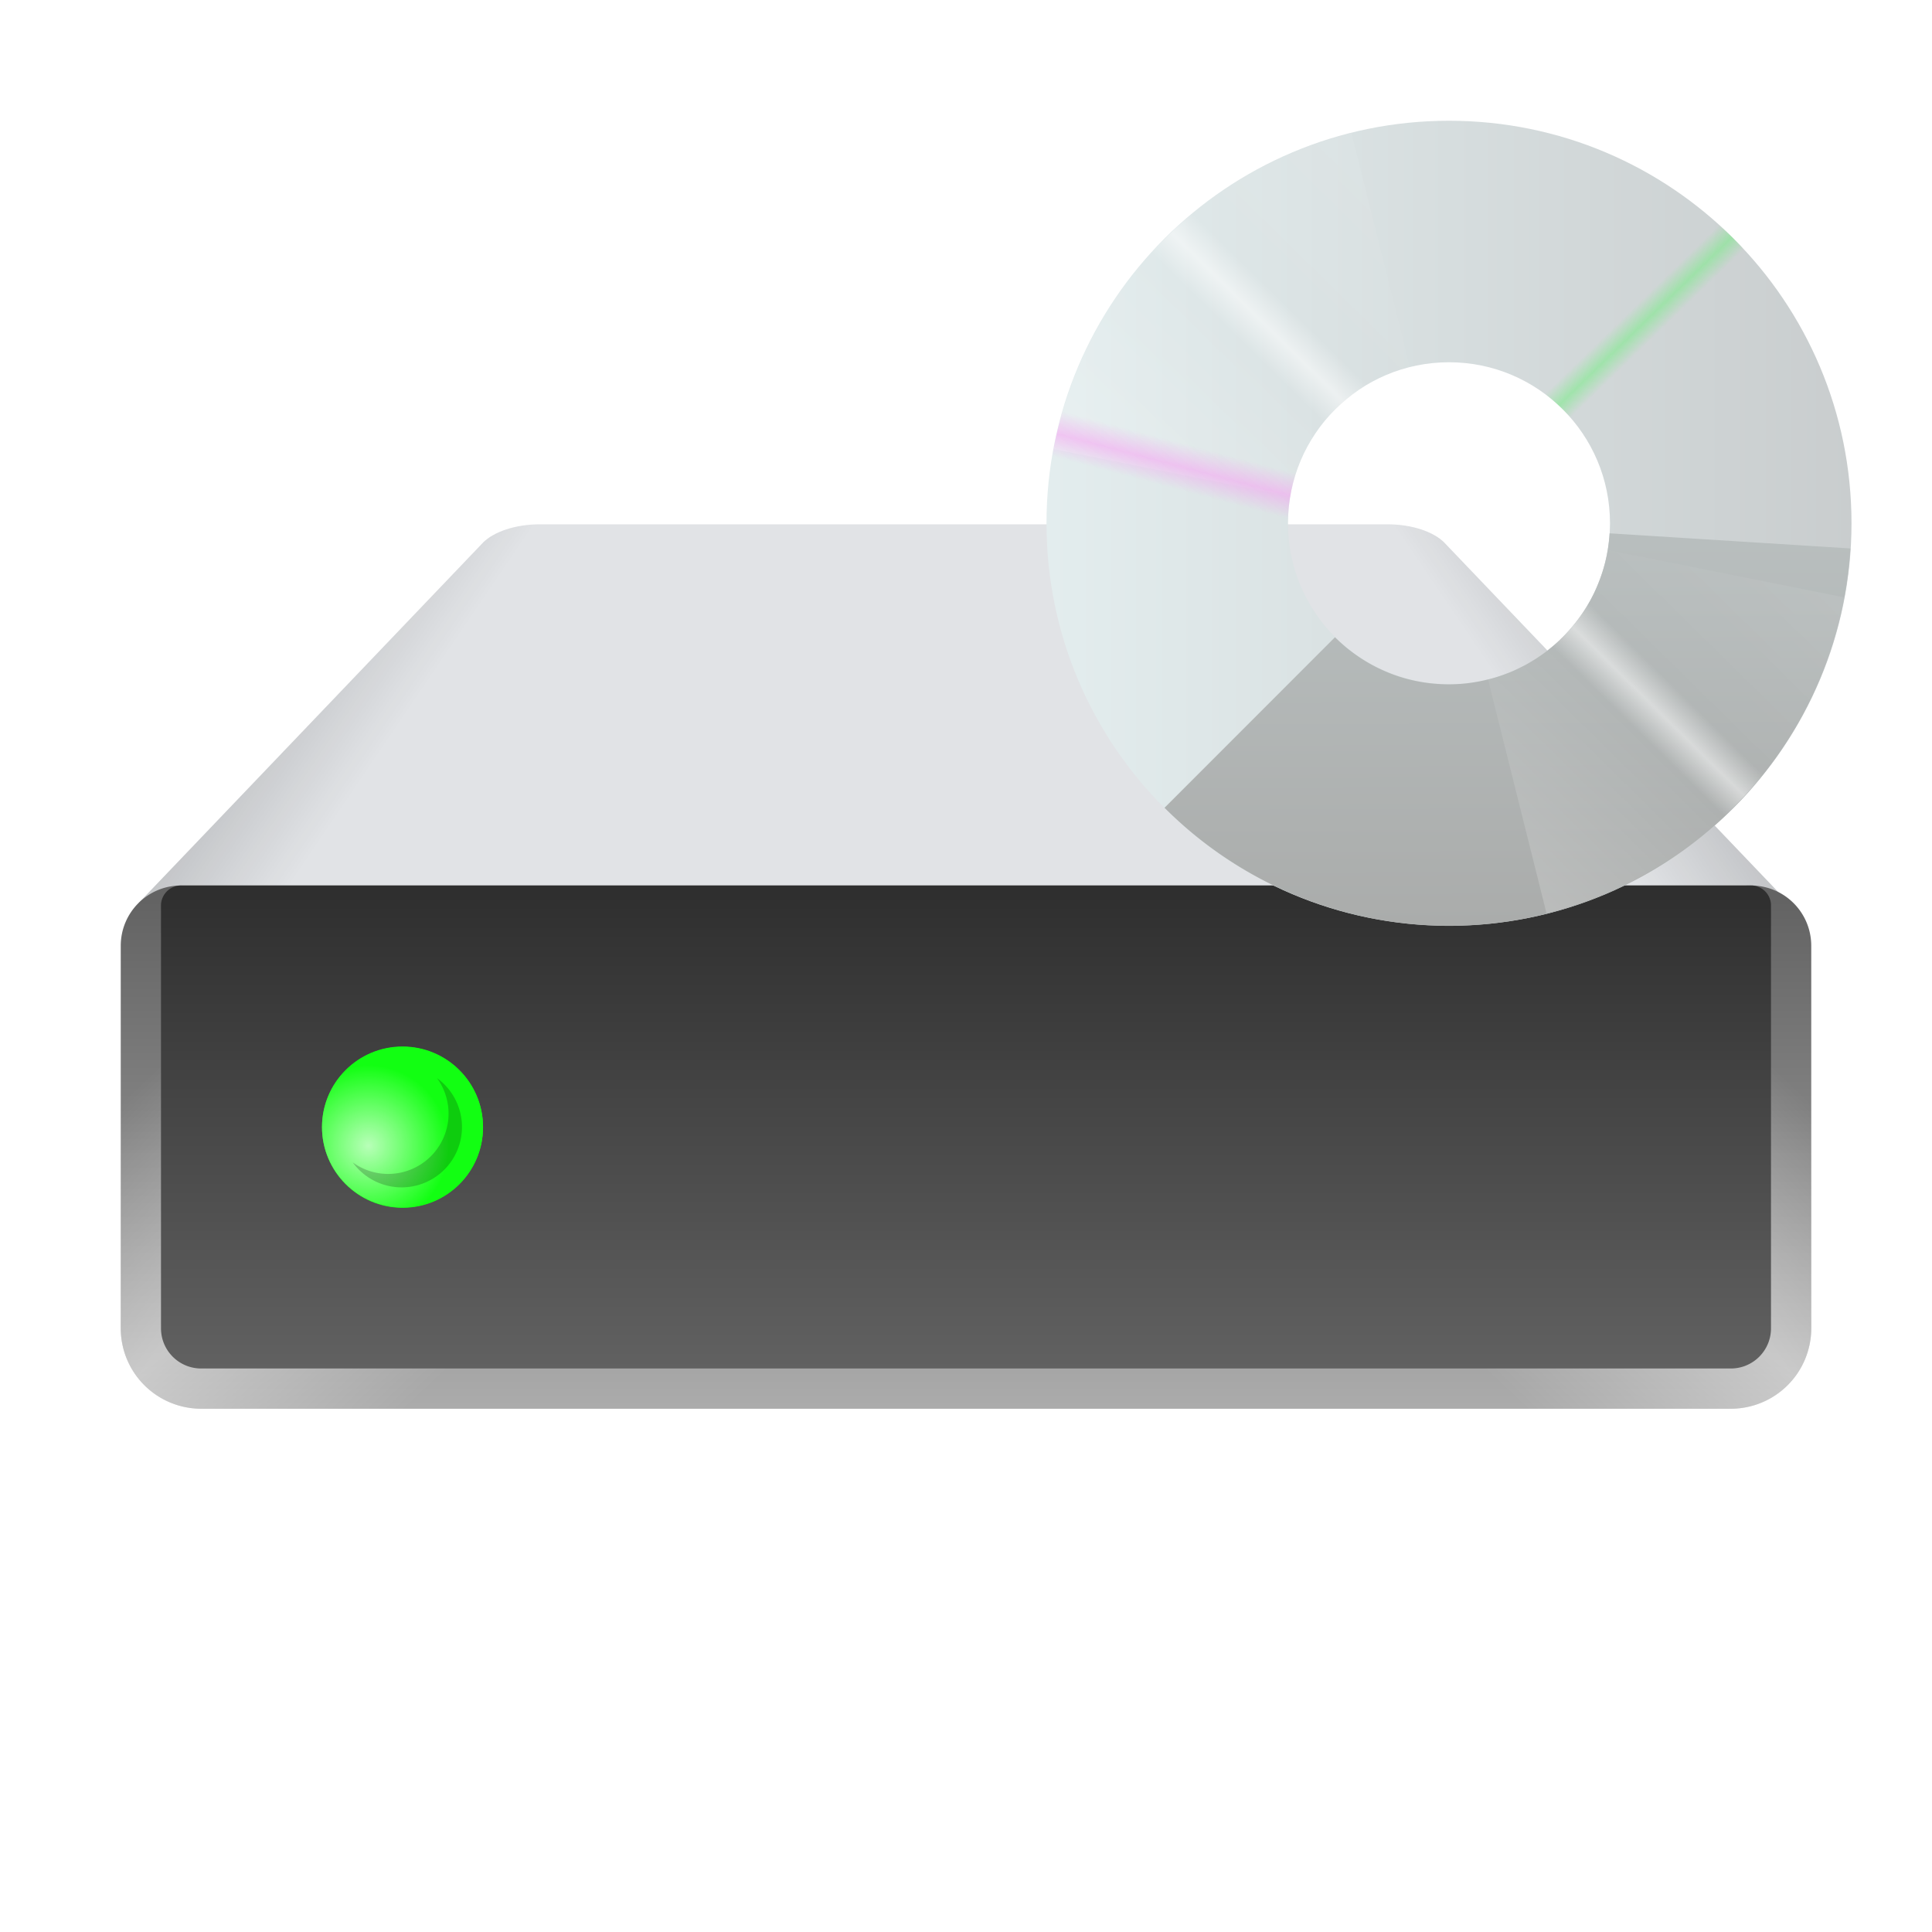 <?xml version="1.0" encoding="UTF-8" standalone="no"?>
<svg
   width="48"
   height="48"
   version="1.1"
   viewBox="0 0 48 48"
   id="svg6"
   sodipodi:docname="drive-optical.svg"
   inkscape:version="1.2.1 (9c6d41e410, 2022-07-14, custom)"
   xmlns:inkscape="http://www.inkscape.org/namespaces/inkscape"
   xmlns:sodipodi="http://sodipodi.sourceforge.net/DTD/sodipodi-0.dtd"
   xmlns:xlink="http://www.w3.org/1999/xlink"
   xmlns="http://www.w3.org/2000/svg"
   xmlns:svg="http://www.w3.org/2000/svg"
   xmlns:rdf="http://www.w3.org/1999/02/22-rdf-syntax-ns#"
   xmlns:cc="http://creativecommons.org/ns#"
   xmlns:dc="http://purl.org/dc/elements/1.1/">
  <defs
     id="defs10">
    <linearGradient
       inkscape:collect="always"
       id="linearGradient58462">
      <stop
         style="stop-color:#636363;stop-opacity:1;"
         offset="0"
         id="stop58458" />
      <stop
         style="stop-color:#ababab;stop-opacity:0.996"
         offset="1"
         id="stop58460" />
    </linearGradient>
    <linearGradient
       inkscape:collect="always"
       id="linearGradient50927">
      <stop
         style="stop-color:#000000;stop-opacity:1;"
         offset="0"
         id="stop50923" />
      <stop
         style="stop-color:#000000;stop-opacity:0;"
         offset="1"
         id="stop50925" />
    </linearGradient>
    <linearGradient
       inkscape:collect="always"
       id="linearGradient50337">
      <stop
         style="stop-color:#ffffff;stop-opacity:1;"
         offset="0"
         id="stop50333" />
      <stop
         style="stop-color:#ffffff;stop-opacity:0;"
         offset="1"
         id="stop50335" />
    </linearGradient>
    <linearGradient
       inkscape:collect="always"
       id="linearGradient48004">
      <stop
         style="stop-color:#ffffff;stop-opacity:0"
         offset="0"
         id="stop48000" />
      <stop
         style="stop-color:#ffffff;stop-opacity:1"
         offset="0.5"
         id="stop48328" />
      <stop
         style="stop-color:#ffffff;stop-opacity:0;"
         offset="1"
         id="stop48002" />
    </linearGradient>
    <linearGradient
       inkscape:collect="always"
       id="linearGradient10484">
      <stop
         style="stop-color:#2e2e2e;stop-opacity:1;"
         offset="0"
         id="stop10480" />
      <stop
         style="stop-color:#616161;stop-opacity:1"
         offset="1"
         id="stop10482" />
    </linearGradient>
    <linearGradient
       inkscape:collect="always"
       xlink:href="#linearGradient10484"
       id="linearGradient10486"
       x1="8.914"
       y1="13.01"
       x2="8.914"
       y2="19.269"
       gradientUnits="userSpaceOnUse"
       gradientTransform="matrix(1.886,0,0,1.917,7.191,-2.942)" />
    <linearGradient
       inkscape:collect="always"
       xlink:href="#linearGradient48004"
       id="linearGradient48006"
       x1="0.542"
       y1="10.597"
       x2="3.065"
       y2="13.265"
       gradientUnits="userSpaceOnUse"
       gradientTransform="matrix(2.835,0,0,2.835,1.246292e-6,-1.25)" />
    <radialGradient
       inkscape:collect="always"
       xlink:href="#linearGradient50337"
       id="radialGradient50339"
       cx="3.556"
       cy="10.339"
       fx="3.556"
       fy="10.339"
       r="0.661"
       gradientUnits="userSpaceOnUse"
       gradientTransform="matrix(3.024,0,0,3.024,-1.6,-2.8)" />
    <linearGradient
       inkscape:collect="always"
       xlink:href="#linearGradient50927"
       id="linearGradient50929"
       x1="0.817"
       y1="6.694"
       x2="2.705"
       y2="7.975"
       gradientUnits="userSpaceOnUse"
       gradientTransform="matrix(2.826,0,0,2.826,0.013,-1.182)" />
    <linearGradient
       inkscape:collect="always"
       xlink:href="#linearGradient50927"
       id="linearGradient51339"
       gradientUnits="userSpaceOnUse"
       x1="0.817"
       y1="6.694"
       x2="2.705"
       y2="7.975"
       gradientTransform="matrix(-2.826,0,0,2.826,47.872,-1.182)" />
    <linearGradient
       inkscape:collect="always"
       xlink:href="#linearGradient58462"
       id="linearGradient58464"
       x1="9.525"
       y1="8.334"
       x2="9.525"
       y2="12.788"
       gradientUnits="userSpaceOnUse"
       gradientTransform="matrix(2.835,0,0,2.835,1.246292e-6,-1.25)" />
    <linearGradient
       inkscape:collect="always"
       xlink:href="#linearGradient48004"
       id="linearGradient71108"
       gradientUnits="userSpaceOnUse"
       x1="0.542"
       y1="10.597"
       x2="3.065"
       y2="13.265"
       gradientTransform="matrix(-2.835,0,0,2.835,48,-1.25)" />
    <filter
       inkscape:collect="always"
       style="color-interpolation-filters:sRGB"
       id="filter1734"
       x="-0.265"
       y="-0.265"
       width="1.53"
       height="1.53">
      <feGaussianBlur
         inkscape:collect="always"
         stdDeviation="0.117"
         id="feGaussianBlur1736" />
    </filter>
    <linearGradient
       inkscape:collect="always"
       xlink:href="#linearGradient162116"
       id="linearGradient162118"
       x1="96.408"
       y1="238.007"
       x2="127.776"
       y2="238.007"
       gradientUnits="userSpaceOnUse"
       gradientTransform="matrix(0.638,0,0,0.615,-35.47,-133.421)" />
    <linearGradient
       inkscape:collect="always"
       id="linearGradient162116">
      <stop
         style="stop-color:#e3edee;stop-opacity:1;"
         offset="0"
         id="stop162112" />
      <stop
         style="stop-color:#c9cdce;stop-opacity:1"
         offset="1"
         id="stop162114" />
    </linearGradient>
    <linearGradient
       inkscape:collect="always"
       xlink:href="#linearGradient219586"
       id="linearGradient1031"
       gradientUnits="userSpaceOnUse"
       gradientTransform="matrix(0.638,0,0,0.615,-35.47,-133.421)"
       x1="112.092"
       y1="238.007"
       x2="112.173"
       y2="254.339" />
    <linearGradient
       inkscape:collect="always"
       id="linearGradient219586">
      <stop
         style="stop-color:#b9bfbf;stop-opacity:1;"
         offset="0"
         id="stop219582" />
      <stop
         style="stop-color:#aaacab;stop-opacity:1"
         offset="1"
         id="stop219584" />
    </linearGradient>
    <linearGradient
       inkscape:collect="always"
       xlink:href="#linearGradient2496"
       id="linearGradient2498"
       x1="16.424"
       y1="54.635"
       x2="32.332"
       y2="38.453"
       gradientUnits="userSpaceOnUse"
       gradientTransform="matrix(0.625,0,0,0.625,25.375,-12)" />
    <linearGradient
       inkscape:collect="always"
       id="linearGradient2496">
      <stop
         style="stop-color:#ffffff;stop-opacity:0.5"
         offset="0"
         id="stop2492" />
      <stop
         style="stop-color:#ffffff;stop-opacity:0"
         offset="0.45"
         id="stop3080" />
      <stop
         style="stop-color:#ffffff;stop-opacity:1"
         offset="0.5"
         id="stop2756" />
      <stop
         style="stop-color:#ffffff;stop-opacity:0"
         offset="0.55"
         id="stop3014" />
      <stop
         style="stop-color:#ffffff;stop-opacity:0.2"
         offset="1"
         id="stop2494" />
    </linearGradient>
    <linearGradient
       inkscape:collect="always"
       xlink:href="#linearGradient11941"
       id="linearGradient11943"
       x1="5.108"
       y1="42.192"
       x2="7.469"
       y2="33.28"
       gradientUnits="userSpaceOnUse"
       gradientTransform="matrix(0.625,0,0,0.625,25.375,-12)" />
    <linearGradient
       inkscape:collect="always"
       id="linearGradient11941">
      <stop
         style="stop-color:#f89af4;stop-opacity:0"
         offset="0"
         id="stop11937" />
      <stop
         style="stop-color:#f89af4;stop-opacity:0"
         offset="0.4"
         id="stop12523" />
      <stop
         style="stop-color:#f89af4;stop-opacity:1"
         offset="0.5"
         id="stop12201" />
      <stop
         style="stop-color:#f89af4;stop-opacity:0"
         offset="0.6"
         id="stop12781" />
      <stop
         style="stop-color:#f89af4;stop-opacity:0;"
         offset="1"
         id="stop11939" />
    </linearGradient>
    <linearGradient
       inkscape:collect="always"
       xlink:href="#linearGradient16450"
       id="linearGradient16452"
       x1="17.605"
       y1="29.41"
       x2="27.151"
       y2="39.244"
       gradientUnits="userSpaceOnUse"
       gradientTransform="matrix(0.625,0,0,0.625,25.375,-12)" />
    <linearGradient
       inkscape:collect="always"
       id="linearGradient16450">
      <stop
         style="stop-color:#6fef7e;stop-opacity:0"
         offset="0"
         id="stop16446" />
      <stop
         style="stop-color:#6fef7e;stop-opacity:0"
         offset="0.448"
         id="stop17132" />
      <stop
         style="stop-color:#6fef7e;stop-opacity:1"
         offset="0.5"
         id="stop16680" />
      <stop
         style="stop-color:#6fef7e;stop-opacity:0"
         offset="0.55"
         id="stop16938" />
      <stop
         style="stop-color:#6fef7e;stop-opacity:0;"
         offset="1"
         id="stop16448" />
    </linearGradient>
  </defs>
  <sodipodi:namedview
     id="namedview8"
     pagecolor="#ffffff"
     bordercolor="#666666"
     borderopacity="1.0"
     inkscape:pageshadow="2"
     inkscape:pageopacity="0.0"
     inkscape:pagecheckerboard="0"
     showgrid="false"
     inkscape:zoom="16.708333"
     inkscape:cx="24"
     inkscape:cy="24"
     inkscape:window-width="1920"
     inkscape:window-height="1011"
     inkscape:window-x="0"
     inkscape:window-y="0"
     inkscape:window-maximized="1"
     inkscape:current-layer="svg6"
     inkscape:showpageshadow="2"
     inkscape:deskcolor="#d1d1d1" />
  <path
     id="rect31485"
     style="opacity:1;fill:#e1e3e6;fill-opacity:1;stroke-width:1.496;stroke-linecap:round;stroke-linejoin:round;stroke-dasharray:17.947, 1.496"
     d="m 13.441,13.026 c -0.666,-0.004 -1.186,0.204 -1.431,0.445 l -8.567,8.966 1.057,-0.438 h 8.973 20.938 8.973 l 1.057,0.438 -8.567,-8.966 c -0.245,-0.242 -0.765,-0.449 -1.431,-0.445 z"
     sodipodi:nodetypes="ccccccccccc" />
  <path
     id="rect31485-9"
     style="opacity:0.3;fill:url(#linearGradient50929);fill-opacity:1;stroke-width:1.496;stroke-linecap:round;stroke-linejoin:round;stroke-dasharray:17.947, 1.496"
     d="m 13.441,13.026 c -0.666,-0.004 -1.186,0.204 -1.431,0.445 l -8.567,8.966 1.057,-0.438 h 8.973 20.938 8.973 l 1.057,0.438 -8.567,-8.966 c -0.245,-0.242 -0.765,-0.449 -1.431,-0.445 z"
     sodipodi:nodetypes="ccccccccccc" />
  <path
     id="rect31485-9-0"
     style="opacity:0.3;fill:url(#linearGradient51339);fill-opacity:1;stroke-width:1.496;stroke-linecap:round;stroke-linejoin:round;stroke-dasharray:17.947, 1.496"
     d="m 34.444,13.026 c 0.666,-0.004 1.186,0.204 1.431,0.445 l 8.567,8.966 -1.057,-0.438 H 34.412 13.473 4.5 l -1.057,0.438 8.567,-8.966 c 0.245,-0.242 0.765,-0.449 1.431,-0.445 z"
     sodipodi:nodetypes="ccccccccccc" />
  <path
     id="rect849"
     style="fill:url(#linearGradient58464);fill-opacity:1;stroke-width:1.5;stroke-linecap:round;stroke-linejoin:round;stroke-dasharray:18, 1.5"
     d="M 4.5,22 C 3.669,22 3,22.669 3,23.5 v 9.5 a 2,2 0 0 0 2,2 H 43 A 2,2 0 0 0 45,33 v -9.5 c 0,-0.831 -0.669,-1.5 -1.5,-1.5 z" />
  <path
     id="rect849-5"
     style="opacity:0.4;fill:url(#linearGradient48006);fill-opacity:1;stroke-width:1.5;stroke-linecap:round;stroke-linejoin:round;stroke-dasharray:18, 1.5"
     d="M 4.5,22 C 3.669,22 3,22.669 3,23.5 v 9.5 a 2,2 0 0 0 2,2 H 43 A 2,2 0 0 0 45,33 v -9.5 c 0,-0.831 -0.669,-1.5 -1.5,-1.5 z" />
  <path
     id="rect849-5-8"
     style="opacity:0.4;fill:url(#linearGradient71108);fill-opacity:1;stroke-width:1.5;stroke-linecap:round;stroke-linejoin:round;stroke-dasharray:18, 1.5"
     d="M 4.5,22 C 3.669,22 3,22.669 3,23.5 v 9.5 a 2,2 0 0 0 2,2 H 43 A 2,2 0 0 0 45,33 v -9.5 c 0,-0.831 -0.669,-1.5 -1.5,-1.5 z" />
  <path
     id="rect1094"
     style="fill:url(#linearGradient10486);stroke-width:1.006;stroke-linecap:round;stroke-linejoin:round;stroke-dasharray:12.073, 1.006"
     d="m 4.473,22 a 0.5,0.5 0 0 0 -0.473,0.473 v 10.527 c 0,0.554 0.446,1 1,1 H 43 c 0.554,0 1,-0.446 1,-1 V 22.472 a 0.5,0.5 0 0 0 -0.473,-0.473 z" />
  <circle
     style="opacity:1;fill:#12ff12;fill-opacity:1;stroke-width:0.458;stroke-linecap:round;stroke-linejoin:round;stroke-dasharray:5.496, 0.458;filter:url(#filter1734)"
     id="path25907"
     cx="4.852"
     cy="16.988"
     r="0.529"
     transform="matrix(3.78,0,0,3.78,-8.339,-36.207)" />
  <circle
     style="fill:#12ff12;fill-opacity:1;stroke-width:1.6;stroke-linecap:round;stroke-linejoin:round;stroke-dasharray:19.2, 1.6"
     id="path30449"
     cx="10"
     cy="28"
     r="2" />
  <circle
     style="opacity:0.7;fill:url(#radialGradient50339);fill-opacity:1;stroke-width:1.6;stroke-linecap:round;stroke-linejoin:round;stroke-dasharray:19.2, 1.6"
     id="path50091"
     cx="10"
     cy="28"
     r="2" />
  <path
     id="path49923"
     style="opacity:0.2;fill:#000000;fill-opacity:1;stroke-width:1.333;stroke-linecap:round;stroke-linejoin:round;stroke-dasharray:16, 1.333"
     d="m 10.858,26.786 a 1.5,1.5 0 0 1 0.286,0.88 1.5,1.5 0 0 1 -1.5,1.5 1.5,1.5 0 0 1 -0.88,-0.286 1.5,1.5 0 0 0 1.214,0.62 1.5,1.5 0 0 0 1.5,-1.5 1.5,1.5 0 0 0 -0.62,-1.214 z" />
  <path
     id="path151229"
     style="fill:url(#linearGradient162118);fill-opacity:1;stroke-width:0.829;stroke-linecap:round;stroke-linejoin:round"
     d="M 36,3 C 30.477,3 26,7.477 26,13 c 1e-6,5.523 4.477,10 10,10 5.523,0 10,-4.477 10,-10 0,-5.523 -4.477,-10 -10,-10 z m 0,6 c 2.209,-1.1e-6 4,1.791 4,4 0,2.209 -1.791,4 -4,4 -2.209,0 -4,-1.791 -4,-4 0,-2.209 1.791,-4 4,-4 z" />
  <path
     id="path151229-3-3"
     style="fill:url(#linearGradient1031);fill-opacity:1;stroke-width:0.829;stroke-linecap:round;stroke-linejoin:round"
     d="m 39.99,13.25 c -0.008,0.13 -0.023,0.26 -0.043,0.387 -0.015,0.096 -0.033,0.19 -0.055,0.283 -0.044,0.186 -0.101,0.366 -0.17,0.541 -0.034,0.087 -0.071,0.174 -0.111,0.258 -0.107,0.225 -0.235,0.437 -0.381,0.637 -0.072,0.098 -0.148,0.194 -0.229,0.285 -9.4e-4,0.001 -10e-4,0.003 -0.002,0.004 -6.1e-4,6.92e-4 -0.001,0.001 -0.002,0.002 -0.074,0.084 -0.153,0.164 -0.234,0.242 -0.007,0.007 -0.012,0.015 -0.02,0.021 -0.005,0.005 -0.011,0.009 -0.016,0.014 -6.73e-4,6.28e-4 -0.001,0.001 -0.002,0.002 -0.083,0.078 -0.17,0.15 -0.26,0.221 -0.001,0.001 -0.003,0.003 -0.004,0.004 -0.001,0.001 -0.003,0.003 -0.004,0.004 -0.005,0.004 -0.011,0.008 -0.016,0.012 -0.088,0.068 -0.18,0.133 -0.273,0.193 -0.003,0.002 -0.005,0.004 -0.008,0.006 -0.001,7.81e-4 -0.003,0.001 -0.004,0.002 -0.001,5.87e-4 -0.003,0.001 -0.004,0.002 -0.099,0.063 -0.2,0.123 -0.305,0.178 -0.001,6.75e-4 -0.003,0.001 -0.004,0.002 -0.001,6.76e-4 -0.003,0.001 -0.004,0.002 -5.16e-4,2.69e-4 -0.001,-2.68e-4 -0.002,0 -0.001,4.04e-4 -0.003,0.001 -0.004,0.002 -0.101,0.052 -0.203,0.101 -0.309,0.145 -0.021,0.009 -0.042,0.017 -0.062,0.025 -0.004,0.002 -0.008,0.002 -0.012,0.004 -0.094,0.037 -0.19,0.07 -0.287,0.1 -0.016,0.005 -0.031,0.009 -0.047,0.014 -0.112,0.032 -0.224,0.059 -0.34,0.082 -0.001,2.77e-4 -0.003,0.002 -0.004,0.002 -0.003,6.37e-4 -0.006,0.001 -0.01,0.002 -0.005,9.94e-4 -0.01,9.79e-4 -0.016,0.002 -0.112,0.021 -0.227,0.039 -0.342,0.051 -0.005,5.35e-4 -0.01,0.001 -0.016,0.002 -0.009,8.84e-4 -0.018,0.001 -0.027,0.002 -0.007,6.48e-4 -0.014,0.001 -0.021,0.002 -0.113,0.009 -0.227,0.015 -0.344,0.015 -0.139,0 -0.275,-0.008 -0.41,-0.021 -0.067,-0.007 -0.133,-0.015 -0.199,-0.025 -0.066,-0.01 -0.132,-0.022 -0.197,-0.035 -0.13,-0.027 -0.258,-0.059 -0.383,-0.098 -0.125,-0.039 -0.248,-0.084 -0.367,-0.135 -0.12,-0.051 -0.236,-0.106 -0.35,-0.168 -0.113,-0.062 -0.224,-0.129 -0.33,-0.201 -0.106,-0.072 -0.21,-0.149 -0.309,-0.23 -0.099,-0.082 -0.193,-0.167 -0.283,-0.258 l -4.236,4.238 a 10,10 0 0 0 7.064,2.934 10,10 0 0 0 9.977,-9.377 z" />
  <path
     id="rect2336"
     style="opacity:0.5;fill:url(#linearGradient2498);fill-opacity:1;stroke-width:1.25;stroke-linecap:round;stroke-linejoin:round"
     d="m 33.576,3.307 a 10,10 0 0 0 -7.398,7.852 l 5.879,1.176 c 0.264,-1.573 1.443,-2.834 2.973,-3.215 z m 6.367,10.359 c -0.264,1.573 -1.443,2.834 -2.973,3.215 l 1.453,5.812 a 10,10 0 0 0 7.398,-7.852 z" />
  <path
     id="path151229-7"
     style="opacity:0.5;fill:url(#linearGradient11943);fill-opacity:1;stroke-width:0.829;stroke-linecap:round;stroke-linejoin:round"
     d="M 27.166,8.324 C 26.402,9.765 26.002,11.369 26,13 c 0.002,1.631 0.402,3.235 1.166,4.676 l 5.299,-2.805 C 32.169,14.313 32,13.676 32,13 c 0,-0.676 0.169,-1.313 0.465,-1.871 z" />
  <path
     id="path151229-1"
     style="opacity:0.5;fill:url(#linearGradient16452);fill-opacity:1;stroke-width:0.829;stroke-linecap:round;stroke-linejoin:round"
     d="m 38.982,3.455 -1.791,5.725 c 1.179,0.367 2.123,1.267 2.555,2.416 L 45.363,9.488 A 10,10 0 0 0 38.982,3.455 Z" />
</svg>
